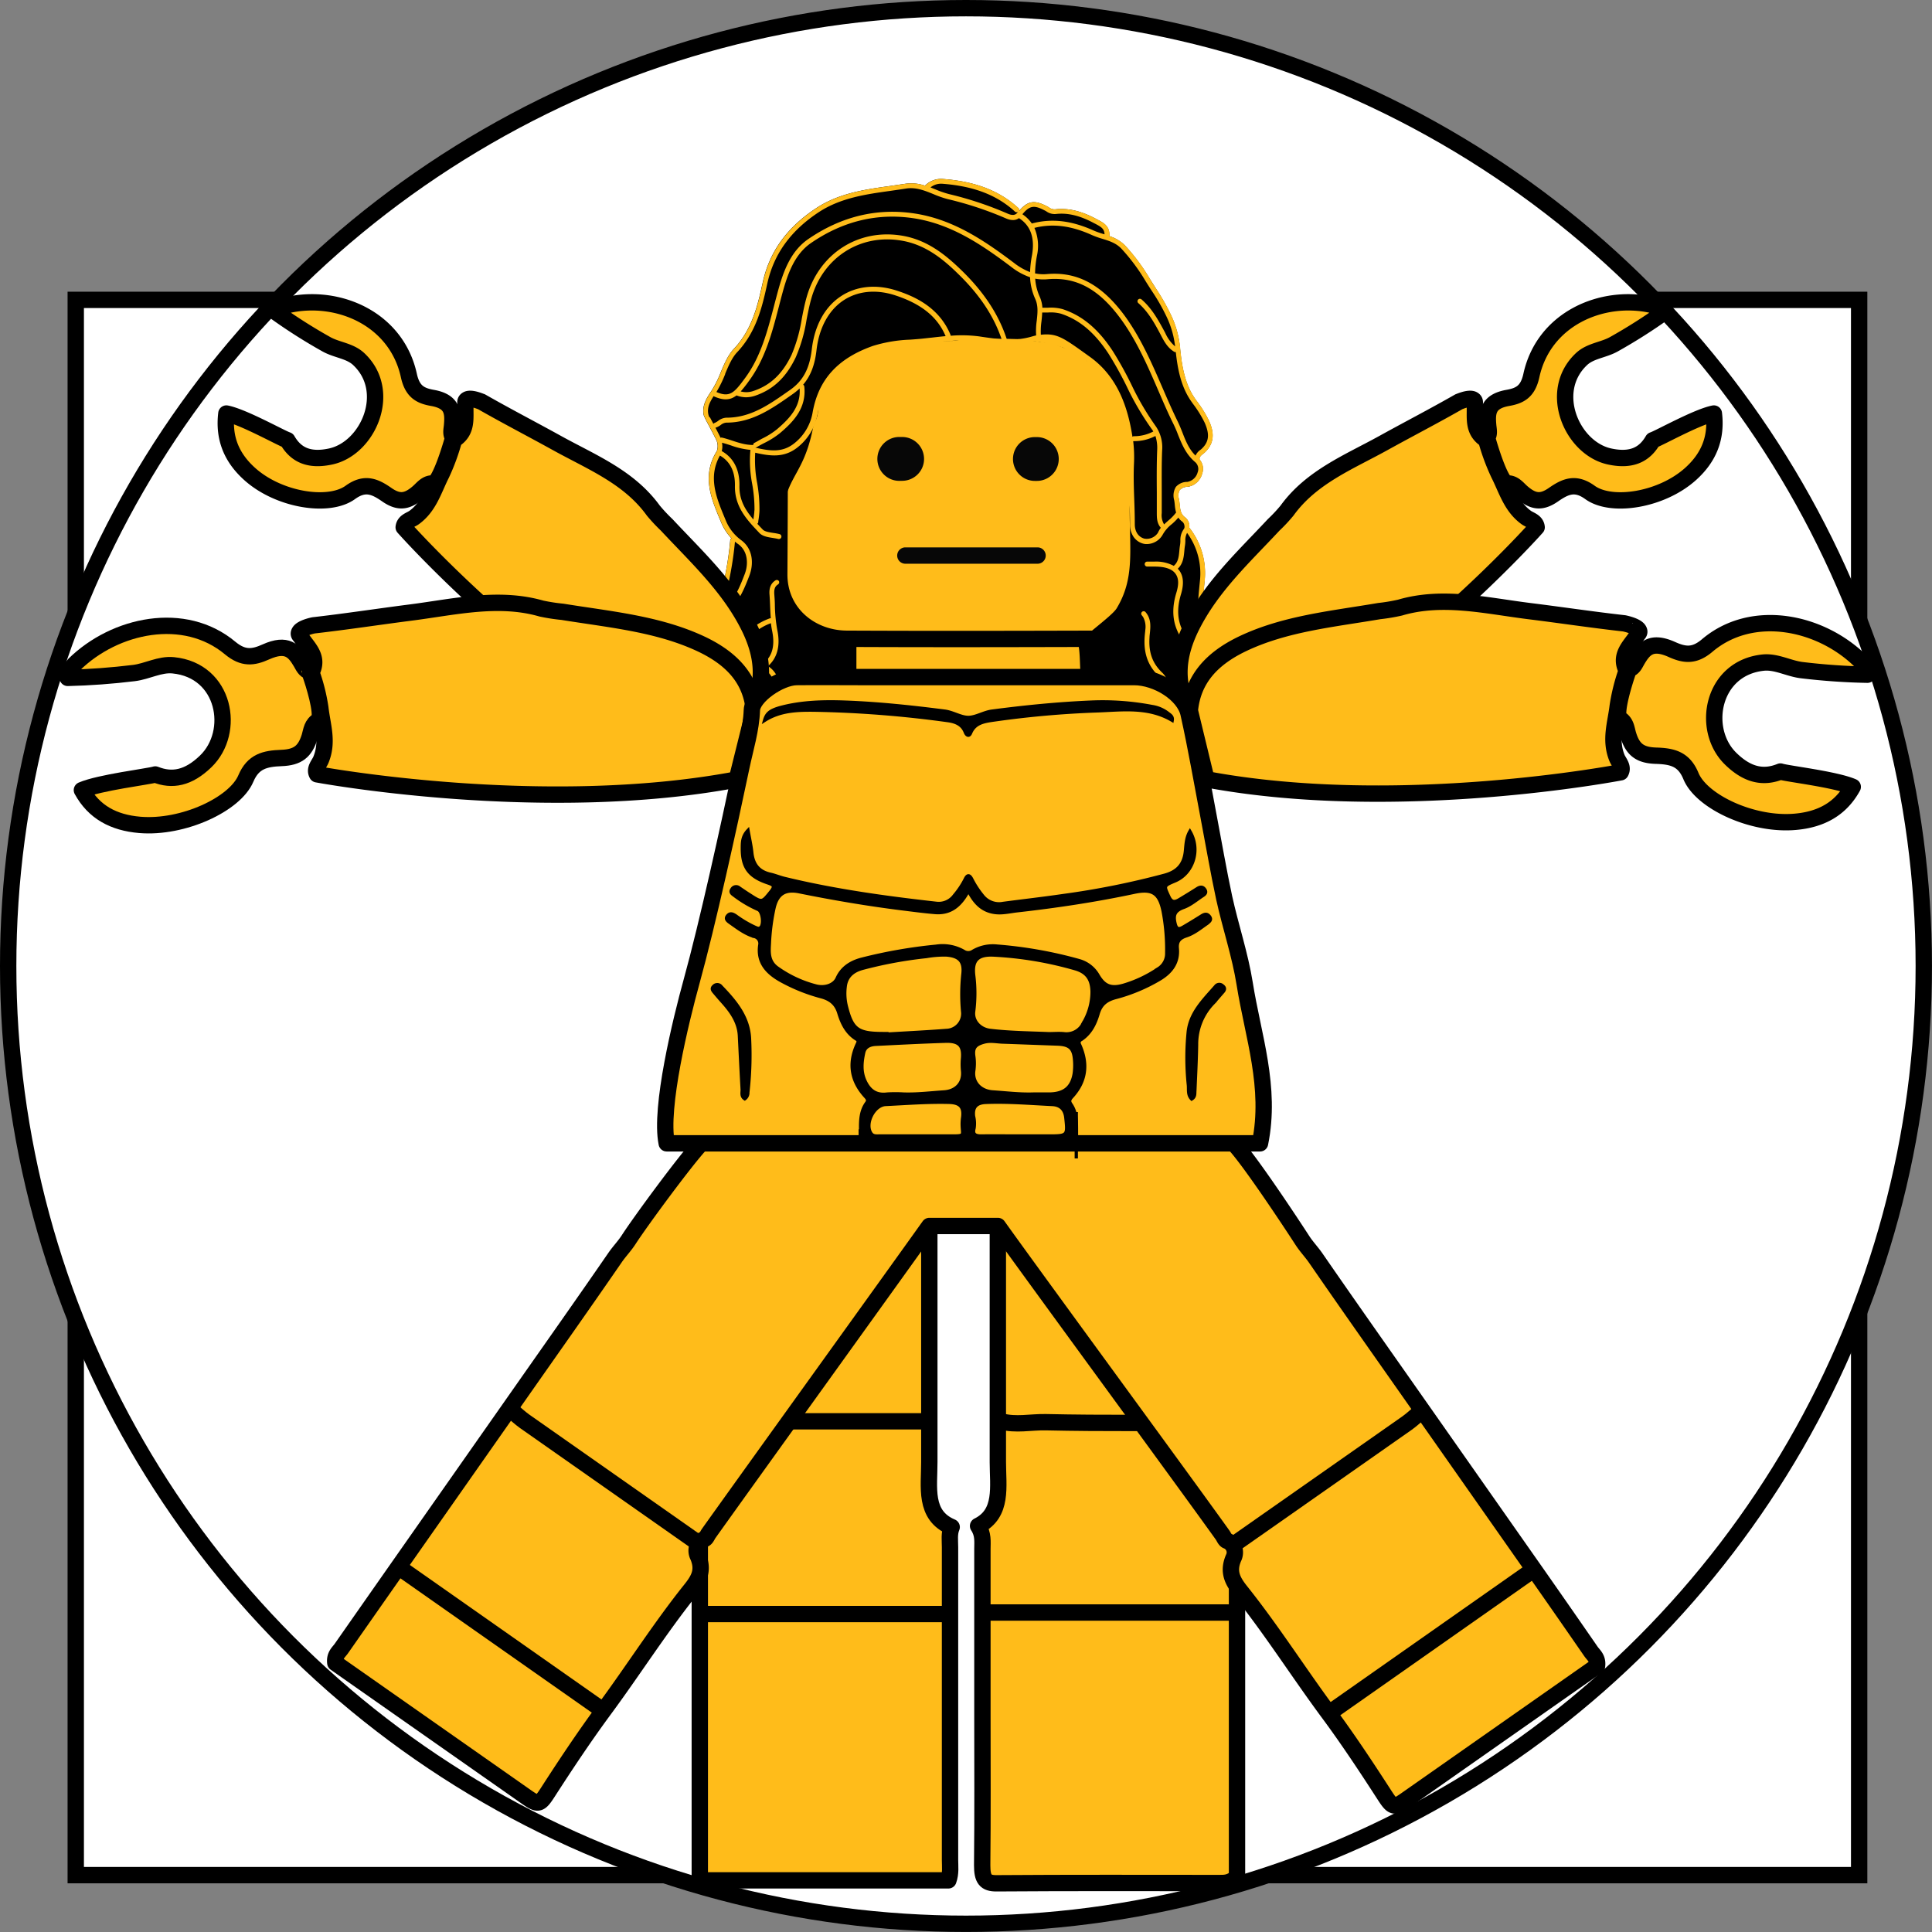 <svg xmlns="http://www.w3.org/2000/svg" viewBox="0 0 590.67 590.67"><rect x="0" y="0" width="590.67" height="590.67" fill="#808080" stroke="none"/><defs><style>.cls-1,.cls-2{fill:#fff;}.cls-10,.cls-2,.cls-3,.cls-4,.cls-5,.cls-6,.cls-9{stroke:#000;}.cls-10,.cls-2,.cls-7,.cls-9{stroke-miterlimit:10;}.cls-2,.cls-4,.cls-5{stroke-width:5px;}.cls-10,.cls-3,.cls-5{fill:none;}.cls-3,.cls-4,.cls-5,.cls-6{stroke-linecap:round;stroke-linejoin:round;}.cls-3,.cls-6,.cls-7{stroke-width:2px;}.cls-4,.cls-6,.cls-8{fill:#ffbc1a;}.cls-11,.cls-7{fill:#070707;}.cls-7{stroke:#ffbc1a;}</style></defs><g id="Layer_2" data-name="Layer 2"><g id="Layer_8" data-name="Layer 8"><rect class="cls-1" x="23.16" y="91.68" width="545.24" height="481.6"/><path d="M565.9,94.18v476.6H25.66V94.18H565.9m5-5H20.66v486.6H570.9V89.18Z"/><circle class="cls-2" cx="295.33" cy="295.33" r="292.83"/><path class="cls-3" d="M204.18,349.51c-2.21-10.87,4.34-37.59,7.61-49.43,4.89-17.73,11.45-47.65,15.22-65.62,1.21-5.76,3-11.39,3.21-17.4.17-4.28,8.55-10.05,13.62-10.1,6.45-.06,12.9,0,19.35,0h83.86c7.07,0,15.36,5.22,16.69,11.2,2.31,10.39,4.11,20.91,6.1,31.37,1.59,8.31,3,16.67,4.79,24.93,1.92,8.8,4.86,17.41,6.26,26.27,2.53,15.94,8.21,31.6,4.7,48.79H204.18Z"/><path class="cls-4" d="M249.83,349.94c-16,.05-29.07.15-35.88.35V574.88h76c.8-2.2.5-4.25.5-6.25q0-47.79,0-95.59c0-2.07-.33-4.19.51-6.17-8.57-3.6-6.82-12.19-6.84-19.9,0-22.63,0-49.53,0-72.16h20.95c0,22.63,0,49.53,0,72.16,0,7.47,1.63,15.76-6.05,19.55,1.67,2.53,1.33,4.84,1.33,7.06q0,25.26,0,50.52c0,15.39.1,30.78-.07,46.16,0,4.24,1,5.54,4.37,5.52,22.65-.16,45.3-.09,67.95-.08,1.77,0,3.55.09,5.59-1.89V350.29S300,349.81,249.83,349.94Z"/><path class="cls-3" d="M324.9,100.18c0-5.38.05-10.75,0-16.13-.06-4-2-5.81-6-6-15.77-.87-31.53-.39-47.3,0-4.17.1-5.88,1.71-6,6-.14,5.37,0,10.75,0,16.13"/><path class="cls-5" d="M301.68,493h75.26"/><path class="cls-5" d="M289.64,493.46H214.81"/><path class="cls-5" d="M284.05,434.54H214.81"/><path class="cls-5" d="M306,434.54c4.55,1.27,9.19.17,13.77.27,17.62.39,35.26.17,52.89.15,1.44,0,2.92.27,4.3-.42"/><rect class="cls-6" x="260.83" y="195.4" width="72.34" height="11.53"/><path class="cls-4" d="M319.61,100.32c-20.79.29-41.57-.31-62.37.32-9,.28-19.1,7.75-19,19,.21,18.63.11,37.27,0,55.91-.05,11.82,9.57,19.69,20.66,19.74,25.23.12,50.46.07,75.69,0a22.58,22.58,0,0,0,9.88-2.13c8.09-3.9,11.27-10.67,11.19-19.33-.16-18.21-.57-36.42-.31-54.62.13-9.2-8.76-18.74-18.61-18.55Z"/><path class="cls-6" d="M324.77,99.68c.85-5.21.47-10.47.35-15.69-.08-3.29-1.29-6-5.51-6.16-1.24,0-2.59-.26-3.88-.26q-20.64-.07-41.28,0c-7,0-9,1.93-9,9,0,4.3.26,8.6.4,12.9"/><path class="cls-6" d="M393.48,372.12H197"/><path class="cls-4" d="M214.31,349.66c-4.64,4.92-18.47,23.71-22.1,29.33-1.26,1.95-2.85,3.58-4.15,5.46-9.71,14.1-19.59,28.07-29.41,42.09l-33.9,48.34q-10.2,14.55-20.37,29.1c-.81,1.17-2.17,2.07-1.86,4.44l2.66,1.87,55.63,39c3.63,2.54,4.14,2.58,6.55-1.15,5.49-8.52,11.13-17,17.09-25.11,9.09-12.28,17.26-25.22,26.79-37.13,2.69-3.36,3.87-6,2.18-10.06a3.79,3.79,0,0,1,2-5.32c.56-.26.84-1.12,1.25-1.7,11-15.45,56.45-78.56,67.46-94h20.95c11.06,15.52,57.64,79,68.71,94.5.41.58.69,1.45,1.25,1.71a3.82,3.82,0,0,1,2.06,5.34c-1.68,4-.49,6.73,2.2,10.1,9.58,12,17.8,25,26.93,37.32,6,8.11,11.66,16.68,17.18,25.23,2.43,3.75,2.93,3.72,6.56,1.18l55.64-39,2.65-1.86c.31-2.39-1.06-3.29-1.87-4.46Q476.25,490.2,466,475.61L431.89,427c-9.88-14.08-19.8-28.13-29.57-42.29-1.3-1.9-2.89-3.53-4.16-5.5-3.65-5.64-16.15-24.53-20.81-29.47"/><path class="cls-4" d="M183.77,522.54l-61.27-43"/><path class="cls-4" d="M213.2,471.58q-26.41-18.51-52.81-37.05c-1.4-1-2.66-2.19-4-3.3"/><path class="cls-7" d="M275.83,148a7.71,7.71,0,0,0,5.43-2.26,7.61,7.61,0,0,0,2.25-5.46,7.71,7.71,0,0,0-7.73-7.68h-.58a7.71,7.71,0,1,0,.05,15.41Z"/><path class="cls-7" d="M316.4,132.63a7.7,7.7,0,1,0,0,15.4h.59a7.7,7.7,0,0,0,0-15.4Z"/><path d="M374.45,213.7a20.24,20.24,0,0,1-1.86,2.14,11.84,11.84,0,0,0-2.52,3.39.75.75,0,0,1-.69.46l-.37-.1-12.38-3.35s-.31-.82-.8-2.24c-.66-1.93-23.83-.93-24.85-4.52-1.11-3.87-.5-8-1.28-12.47-.23-1.32,10.11-8.44,11.68-11,5.51-9.07,4-17.51,4-30.2,0-7.5,5.4-21.14-8-40.26a23.07,23.07,0,0,0-8.12-7.15l-2.48-1.31a22,22,0,0,0-7.58-2.41c-3-.39-6.49-.93-7.84-1h0l-3.52-.09-1.59,0c-.62,0-1.22,0-1.79,0-11.35-.24-11.05.58-13.37.62-28.76.37-39.83,7.37-41.07,22.11-.13,1.58-1.14,3-1.48,4.62a0,0,0,0,1,0,0c-3.35,16.61-9.65,14-9.66,33v.38c0,5.49-.13,12.62,1.3,18.48a14.72,14.72,0,0,0,9.44,10.38c9.59,3.38,13.73.8,11.24,13.82,0,.17-22.32,4.29-22.45,4.39a38.48,38.48,0,0,1-18.3,7.31c-.69.09-1.08.11-1.08.11-.46-.41-.9-.82-1.34-1.24-.8-.77-1.65-1.5-2.49-2.23a8,8,0,0,1-3.11-5.76c-.1-2.84,1.66-5.2,3.15-6.67a11.93,11.93,0,0,0,3.59-9.92,24.68,24.68,0,0,1,.9-9,100.14,100.14,0,0,0,3.52-18.83.74.74,0,0,1,.37-.58,15.84,15.84,0,0,1-3.13-4.82l-.35-.84c-2.78-6.66-5.64-13.55-1-21a4.61,4.61,0,0,0-.31-3.73c-.67-1.34-1.38-2.68-2.08-4l-.88-1.66s-.51-1-.75-1.66c-.57-2.88.95-5.19,2.3-7.25l.37-.57a34.24,34.24,0,0,0,2.59-5.3c1.07-2.55,2.18-5.19,4-7.12,5.66-6,7.34-13.61,8.81-20.31,2.08-9.43,7.46-16.88,16.48-22.77,6.92-4.52,14.79-5.62,22.41-6.68l4.71-.69a12.69,12.69,0,0,1,6,.59,6.86,6.86,0,0,1,5.36-2.06c10,.74,17.36,3.57,23.19,8.91a.75.75,0,0,1,.11,1c2.72-3.26,4.78-3.57,8.71-1.51.19.1.36.21.54.32a2.78,2.78,0,0,0,2,.56c3.85-.43,7.89.52,12.37,2.92l.52.28c1.67.87,3.56,1.85,3.58,4.58a.81.81,0,0,1-.11.39,11.72,11.72,0,0,1,4.8,2.81,59,59,0,0,1,7.65,10.27c.67,1.06,1.35,2.13,2,3.17a64.56,64.56,0,0,1,4.52,8,30,30,0,0,1,2.78,10.41c.53,5.27,1.46,10.76,4.63,15.21l.38.54a35,35,0,0,1,3.75,6c1.24,2.77,2.23,6.36-1.12,9.63a6.38,6.38,0,0,1-.6.51c-.74.57-1.18,1-1.13,1.63a.32.32,0,0,1,0,.14,4.38,4.38,0,0,1,.79,4.35,5.42,5.42,0,0,1-4.44,4,3.23,3.23,0,0,0-2.41,1,3.56,3.56,0,0,0-.23,2.77c.1.53.16,1.07.21,1.59.16,1.63.3,3,1.67,4a3.32,3.32,0,0,1,1.27,2.3,3.84,3.84,0,0,1,0,.83l0,0a22.47,22.47,0,0,1,4.68,16.44c-.05.53-.1,1.08-.15,1.62-.61,6.13-1.17,11.93,2.58,17.15.59.82,1.22,1.64,1.83,2.43s1.27,1.65,1.88,2.5A9.75,9.75,0,0,1,374.45,213.7Z"/><path class="cls-4" d="M407,523.29l61.27-43"/><path class="cls-4" d="M377.35,472.09q26.41-18.51,52.81-37c1.41-1,2.66-2.19,4-3.3"/><path class="cls-8" d="M374.45,201.46c-.61-.85-1.25-1.69-1.88-2.5s-1.24-1.61-1.83-2.43c-3.75-5.22-3.19-11-2.58-17.15,0-.54.1-1.09.15-1.62a22.47,22.47,0,0,0-4.68-16.44l0,0a3.84,3.84,0,0,0,0-.83,3.32,3.32,0,0,0-1.27-2.3c-1.37-1-1.51-2.4-1.67-4-.05-.52-.11-1.06-.21-1.59a3.56,3.56,0,0,1,.23-2.77,3.23,3.23,0,0,1,2.41-1,5.42,5.42,0,0,0,4.44-4,4.38,4.38,0,0,0-.79-4.35.32.32,0,0,0,0-.14c0-.65.39-1.06,1.13-1.63a6.38,6.38,0,0,0,.6-.51c3.35-3.27,2.36-6.86,1.12-9.63a35,35,0,0,0-3.75-6l-.38-.54c-3.17-4.45-4.1-9.94-4.63-15.21a30,30,0,0,0-2.78-10.41,64.56,64.56,0,0,0-4.52-8c-.69-1-1.37-2.11-2-3.17a59,59,0,0,0-7.65-10.27,11.72,11.72,0,0,0-4.8-2.81.81.81,0,0,0,.11-.39c0-2.73-1.91-3.71-3.58-4.58l-.52-.28c-4.48-2.4-8.52-3.35-12.37-2.92a2.78,2.78,0,0,1-2-.56c-.18-.11-.35-.22-.54-.32-3.93-2.06-6-1.75-8.71,1.51a.75.75,0,0,0-.11-1c-5.83-5.34-13.19-8.17-23.19-8.91a6.86,6.86,0,0,0-5.36,2.06,12.69,12.69,0,0,0-6-.59l-4.71.69c-7.62,1.06-15.49,2.16-22.41,6.68-9,5.89-14.4,13.34-16.48,22.77-1.47,6.7-3.15,14.3-8.81,20.31-1.83,1.93-2.94,4.57-4,7.12a34.24,34.24,0,0,1-2.59,5.3l-.37.57c-1.35,2.06-2.87,4.37-2.3,7.25.24.63.75,1.66.75,1.66l.88,1.66c.7,1.3,1.41,2.64,2.08,4a4.61,4.61,0,0,1,.31,3.73c-4.66,7.49-1.8,14.38,1,21l.35.84a15.84,15.84,0,0,0,3.13,4.82.74.74,0,0,0-.37.58A100.14,100.14,0,0,1,219.7,184a24.68,24.68,0,0,0-.9,9,11.93,11.93,0,0,1-3.59,9.92c-1.49,1.47-3.25,3.83-3.15,6.67a8.15,8.15,0,0,0,3.21,5.85c.87.74,1.73,1.53,2.56,2.3.38.37.77.72,1.17,1.08a.73.73,0,0,0,.49.2.77.77,0,0,0,.56-.25s0,0,0-.06a.74.74,0,0,0-.09-1l-1.15-1.07c-.84-.78-1.71-1.59-2.6-2.35a6.66,6.66,0,0,1-2.69-4.74c-.07-2.3,1.43-4.28,2.7-5.53l.05-.06s0,.06.06.09l.19.16v0c2.43,8.44,9.36,10.31,15.15,11h.09a.76.76,0,0,0,.74-.66.77.77,0,0,0-.66-.85c-8-1-12.22-4-13.92-10a1.24,1.24,0,0,0-.48-.65l-.07-.06a.57.57,0,0,0-.13-.08,13.4,13.4,0,0,0,3-10.05,19.15,19.15,0,0,1,0-3.56.85.85,0,0,0,.24.42,13.31,13.31,0,0,0,5.33,2.45,23.23,23.23,0,0,1,2.85,1c-1.14,1-2.22,2-3.29,3-.72.69-1.44,1.38-2.18,2a5.29,5.29,0,0,0-1.93,5A6.84,6.84,0,0,0,226,207.9a20.34,20.34,0,0,0,2.37.65c.36.08.71.17,1.08.27l.18,0a.72.72,0,0,0,.59-.3c.35-.45.65-.94,1-1.41a6.32,6.32,0,0,1,1.84-2.21l.48-.31a.72.72,0,0,0,.25.24c2,1.07,2.73,3.08,3.46,5.21l.28.81a.75.75,0,0,0,.7.5.7.7,0,0,0,.25-.05.67.67,0,0,0,.38-.32.74.74,0,0,0,.07-.65l-.27-.79c-.76-2.22-1.56-4.5-3.88-5.87,2.86-2.49,3.86-6.24,2.87-11a46.6,46.6,0,0,1-.75-7.63c0-1.08-.09-2.19-.17-3.29-.12-1.66.2-2.5,1.15-3.09a.77.77,0,0,0,.25-1,.76.76,0,0,0-1-.25c-1.84,1.14-2,3-1.86,4.49.08,1.08.13,2.16.17,3.24.05,1.28.11,2.58.22,3.89a.73.73,0,0,0-.25,0A19.08,19.08,0,0,0,230,192a19.92,19.92,0,0,0-3.74-1.39,12.1,12.1,0,0,1-4.78-2.15.75.75,0,0,0-1.05.09.58.58,0,0,0-.1.21,28.7,28.7,0,0,1,.83-4.39,102.63,102.63,0,0,0,3.54-18.78c.3.26.62.52,1,.77,3,2.16,3.13,6.14,2,9.11-1.42,3.67-3,7.83-6.38,10.73a.75.75,0,0,0,.48,1.33.74.74,0,0,0,.48-.18c3.64-3.14,5.4-7.68,6.81-11.33s1.12-8.25-2.5-10.89a14,14,0,0,1-4.69-6l-.35-.85c-2.54-6.11-5.15-12.42-1.44-19,3.12,1.81,4.66,4.91,4.58,9.24-.13,6.4,3.68,10.42,7.36,14.3l.13.15c1,1,2.52,1.25,4,1.48.64.1,1.24.2,1.79.34a.64.64,0,0,0,.2,0,.74.74,0,0,0,.71-.56.81.81,0,0,0,0-.38.74.74,0,0,0-.53-.55,17.24,17.24,0,0,0-1.95-.37c-1.27-.2-2.57-.4-3.18-1l-.13-.14c-.53-.55-1.05-1.11-1.56-1.66a.7.7,0,0,0,.29-.5c0-.36.08-.71.13-1.06.1-.78.2-1.59.24-2.4a45.72,45.72,0,0,0-.7-8.48,37.45,37.45,0,0,1-.6-9.28c4.67,1.07,8.88,1.62,13-1.68a16.71,16.71,0,0,0,4.65-5.8,0,0,0,0,0,0,0,17.31,17.31,0,0,0,1.46-4.55.19.19,0,0,1,0-.07c1.71-9.41,7.25-15.48,17.46-19.08a42.19,42.19,0,0,1,11-1.82c1.23-.09,2.5-.19,3.75-.32.88-.09,1.76-.2,2.64-.3,2-.23,4.13-.47,6.21-.59a37.75,37.75,0,0,1,8.1.19l.78.12c5.38.79,10.47,1.54,16-.13.76-.22,8.59,1.57,9.24,2,4.88,3,2.93,2.34,7,4,9.29,9.68,13.61,19.87,13.05,31.4-.18,3.68-.05,7.42.08,11,0,1,.07,2,.1,3.08.05,1.49.08,3,.07,4.47a6.5,6.5,0,0,0,1,3.67h0a5.18,5.18,0,0,0,3,2.2,3.88,3.88,0,0,0,1.09.14,5.64,5.64,0,0,0,4.81-2.72,10.77,10.77,0,0,1,2.88-3.38,17.42,17.42,0,0,0,2-2,4.68,4.68,0,0,0,1.2,1.24,1.87,1.87,0,0,1,.66,1.26,1.37,1.37,0,0,1-.13.93,5.59,5.59,0,0,0-1.11,3.68,9,9,0,0,1-.11,1.3c-.1.58-.16,1.17-.21,1.75-.16,1.76-.32,3.43-1.71,4.6a11.43,11.43,0,0,0-5.89-1.3h-2.23a.76.76,0,0,0,0,1.52H353c3.18,0,5.32.72,6.37,2.17s1.05,3.29.26,5.89c-2.25,7.43-.36,13.35,5.92,18.68,2.2,1.86,4.25,4.08,4.3,7.71.07,4.24-2.1,5.31-5.36,5.63a40.44,40.44,0,0,1-4.8.07c-.73,0-1.47,0-2.2,0,.35-2.76-.27-5.91-2.15-7.7-3-2.86-4.21-6.19-3.9-10.8,0-.39.06-.78.1-1.18.22-2.12.46-4.51-1.33-6.57a.75.75,0,0,0-.85-.19.58.58,0,0,0-.2.13.76.76,0,0,0-.06,1.07,5.21,5.21,0,0,1,.45.63,6.33,6.33,0,0,1,.59,3.91c0,.29-.05.58-.08.87s-.08.82-.11,1.23c-.29,4.41.73,7.88,3.22,10.79.35.41.74.82,1.15,1.22,1.67,1.59,2.1,4.82,1.54,7.33a7.15,7.15,0,0,1-.54,1.58.75.75,0,0,0,.34,1,.66.66,0,0,0,.33.09.75.75,0,0,0,.67-.43,8.52,8.52,0,0,0,.55-1.52.86.86,0,0,0,.27.05c.73,0,1.45,0,2.18,0s1.46,0,2.2,0c.92,0,1.85,0,2.77-.11,3.17-.31,6.8-1.4,6.71-7.16-.06-4.25-2.48-6.86-4.84-8.86-5.84-4.94-7.52-10.21-5.44-17.06.93-3.08.77-5.52-.49-7.24a5.27,5.27,0,0,0-.49-.57c1.63-1.54,1.83-3.57,2-5.38.05-.57.1-1.11.19-1.64a10.83,10.83,0,0,0,.13-1.48,4.66,4.66,0,0,1,.53-2.46,21,21,0,0,1,3.92,14.73c-.05.54-.11,1.08-.16,1.62-.6,6.15-1.22,12.5,2.86,18.19.61.84,1.24,1.68,1.86,2.48s1.26,1.63,1.86,2.45c2.52,3.53,2.52,7,0,10.45a21.13,21.13,0,0,1-1.73,2,13,13,0,0,0-2.83,3.84.76.76,0,0,0,.32,1l.08,0a.75.75,0,0,0,.29.06.75.75,0,0,0,.69-.46,11.84,11.84,0,0,1,2.52-3.39,20.24,20.24,0,0,0,1.86-2.14A9.75,9.75,0,0,0,374.45,201.46ZM235.69,190.53c.09.83.23,1.65.4,2.49,1,5-.26,8.51-3.87,10.58a7.45,7.45,0,0,0-2.36,2.72c-.19.3-.38.61-.58.91-.21-.06-.42-.1-.63-.15a19.4,19.4,0,0,1-2.19-.6,5.35,5.35,0,0,1-3.71-3.71,3.83,3.83,0,0,1,1.44-3.58c.76-.67,1.49-1.36,2.22-2.06C229.17,194.52,232,191.82,235.69,190.53ZM342.82,76a59.06,59.06,0,0,1,7.45,10c.67,1.07,1.35,2.14,2.05,3.2A61.57,61.57,0,0,1,356.74,97a28.27,28.27,0,0,1,2.52,8.91,11.72,11.72,0,0,1-3-4.1l-.11-.21c-1.93-3.58-3.92-7.28-7.16-10.07a.74.74,0,0,0-1.05.09.76.76,0,0,0,.09,1.06c3,2.61,5,6.19,6.83,9.68l.09.17c1,1.93,2,3.75,4,5a.71.71,0,0,0,.39.12l.14,0c.57,5.26,1.61,10.71,4.84,15.23l.38.54a34.65,34.65,0,0,1,3.59,5.78c1.57,3.53,1.35,5.83-.8,7.91a3.32,3.32,0,0,1-.48.41,4.54,4.54,0,0,0-1.51,1.77c-2-2-3-4.48-4-7.07-.44-1.11-.9-2.25-1.43-3.34-1.65-3.37-3.18-6.89-4.65-10.29-3.24-7.46-6.58-15.18-11.53-22-7-9.54-14.52-13.6-23.76-12.8a12.1,12.1,0,0,1-3.68-.21,31.63,31.63,0,0,1,.57-5.37,14,14,0,0,0-.77-8.54c5.59-1.39,11.16-.7,17.51,2.16A25.32,25.32,0,0,0,337,73C339.11,73.65,341.14,74.27,342.82,76ZM319.47,64.38a4.39,4.39,0,0,1,.47.27,4.3,4.3,0,0,0,2.94.77c3.55-.4,7.3.5,11.49,2.75l.55.28c1.74.91,2.72,1.51,2.77,3.19l-.3-.09a26.28,26.28,0,0,1-3.06-1.08c-6.8-3.06-12.78-3.75-18.83-2.15l-.05,0a10.56,10.56,0,0,0-2.87-2.82C314.83,62.81,316.18,62.64,319.47,64.38ZM288,56.17c9.65.72,16.74,3.43,22.3,8.52a.78.78,0,0,0,.5.2.75.75,0,0,0,.51-.21c-.13.15-.26.3-.38.46s-.83,1.06-2.82.19a106.7,106.7,0,0,0-18-6A30.23,30.23,0,0,1,286,57.91l-1.52-.61A5.17,5.17,0,0,1,288,56.17Zm-66.3,58.13c1.07-2.54,2.08-4.94,3.72-6.67,5.94-6.32,7.67-14.14,9.18-21,2-9,7.17-16.16,15.83-21.83,6.65-4.33,14.36-5.41,21.82-6.45,1.58-.23,3.16-.45,4.73-.7,3-.48,5.63.58,8.38,1.69a31.19,31.19,0,0,0,4.36,1.53,105.21,105.21,0,0,1,17.8,5.89c1.94.85,3.2.53,4-.07h0c3.58,2.27,4.91,6.07,4,11.3a33.91,33.91,0,0,0-.6,5.2,18.91,18.91,0,0,1-4.9-2.81c-8.83-6.65-18.45-13.29-30.39-15.11-11.5-1.75-22.44.89-32.53,7.83-5.59,3.84-7.75,10.38-9.34,16.21-.37,1.37-.73,2.74-1.09,4.12-2,7.64-4,15.53-8.85,22.11-3.35,4.58-4.72,6.07-8.79,4.31,0,0,0,0,0,0A35.74,35.74,0,0,0,221.74,114.3Zm8.93,41.77c0,.75-.13,1.49-.23,2.28l-.06.49c-2.47-2.89-4.36-6-4.27-10.29.1-4.9-1.77-8.58-5.41-10.64a5.59,5.59,0,0,0,.07-2.55c.9.22,1.77.5,2.69.8a23.75,23.75,0,0,0,6,1.38,37.09,37.09,0,0,0,.53,10.34A43.2,43.2,0,0,1,230.67,156.07Zm0-20.68a.77.77,0,0,0-.35.66,14.39,14.39,0,0,1-3.33-.42c-1.06-.25-2.07-.58-3.07-.91s-2.08-.68-3.14-.93a.8.8,0,0,0-.46.05,3.65,3.65,0,0,0-.18-.41c-.44-.9-.91-1.8-1.38-2.68a1.29,1.29,0,0,0,.24-.05,6.29,6.29,0,0,0,1.38-.76,3.11,3.11,0,0,1,1.72-.73h.05c7.79,0,13.83-4.23,19.67-8.32l.55-.39a17.62,17.62,0,0,0,2.14-1.74c.41,5.65-3.18,9.26-6.92,12.48a24.25,24.25,0,0,1-4.63,2.9C232.21,134.53,231.43,135,230.67,135.39Zm54-32.15-2.63.29c-1.23.13-2.49.22-3.71.31a43.75,43.75,0,0,0-11.4,1.91c-10.78,3.81-16.64,10.26-18.44,20.3a15.29,15.29,0,0,1-5.58,9.46c-3.64,2.92-7.39,2.4-11.88,1.36v-.07h0a.75.75,0,0,0,.38-.1c.71-.43,1.48-.83,2.22-1.22a26.15,26.15,0,0,0,4.91-3.09c4-3.4,8.11-7.59,7.4-14.22a.76.76,0,0,0-.36-.56c2.29-2.68,3.58-6,4.1-10.62.79-6.8,3.74-12.21,8.32-15.21,4.35-2.84,9.9-3.37,15.66-1.51,8,2.6,13,6.59,15.48,12.5C287.66,102.9,286.16,103.07,284.69,103.24Zm19.74.29c-1.41-.15-2.84-.36-4.28-.57l-.77-.12a41.41,41.41,0,0,0-8.69-.19.86.86,0,0,0,0-.21c-3.49-8.54-11.1-11.86-16.52-13.61-6.18-2-12.2-1.41-16.92,1.68-5,3.25-8.15,9-9,16.3-.68,5.91-2.68,9.64-6.7,12.45l-.55.38c-5.9,4.15-11.49,8.06-18.82,8.06h-.06a4.44,4.44,0,0,0-2.53,1,5.53,5.53,0,0,1-1.06.61.65.65,0,0,0-.36.29l-.08-.15c-.3-.56-.6-1.12-.89-1.68a.8.8,0,0,0-.34-.32c-.91-2.43.11-4.37,1.39-6.36a.73.73,0,0,0,.23.16c3.05,1.32,5,1,6.76-.36a8.24,8.24,0,0,0,2.94.57,8.82,8.82,0,0,0,2.79-.49c5.54-1.9,9.48-5.64,12.4-11.79a47.13,47.13,0,0,0,3.28-11.43c.42-2.16.86-4.39,1.47-6.53,3.6-12.56,14.94-19.82,27.59-17.65C283,74.8,288.44,79.29,293.2,84c6.36,6.22,10.62,12.65,13,19.63,0,0,0,.08,0,.13C305.66,103.66,305.05,103.61,304.43,103.53Zm6.9.17a29.06,29.06,0,0,1-3.49.1.88.88,0,0,0,0-.17s0,0,0,0c-2.44-7.41-6.88-14.2-13.57-20.75-4.94-4.83-10.57-9.49-18.32-10.81-13.41-2.3-25.45,5.4-29.26,18.72-.63,2.19-1.08,4.47-1.5,6.65A46.59,46.59,0,0,1,242,108.49c-2.74,5.75-6.4,9.25-11.54,11a6.56,6.56,0,0,1-4,.18,40.31,40.31,0,0,0,2.55-3.25c5-6.82,7.08-14.86,9.1-22.63.35-1.37.71-2.75,1.08-4.11,1.52-5.57,3.57-11.81,8.73-15.36,9.77-6.73,20.36-9.27,31.47-7.58,11.61,1.77,21.06,8.3,29.74,14.83a19.5,19.5,0,0,0,5.79,3.19,17.81,17.81,0,0,0,1.55,6.56c1,2.15.75,4.38.49,6.75a21.55,21.55,0,0,0-.18,4.48c-.43.09-.86.2-1.28.33a23.24,23.24,0,0,1-4.17.81Zm34.95,29.81c-1.36-8.72-4.37-18.24-13-24.41-8-5.73-9.89-7.31-15-6.76a21.05,21.05,0,0,1,.19-4.09c.1-.9.19-1.8.22-2.7.57,0,1.14,0,1.71,0a11.89,11.89,0,0,1,4,.35c5.66,1.85,10.28,5.73,14.53,12.18a109.54,109.54,0,0,1,5.67,10.2,84.81,84.81,0,0,0,7.65,13,4.12,4.12,0,0,1,.41.64h0a12.63,12.63,0,0,1-6,1.44A.64.64,0,0,0,346.28,133.51ZM354,162.9a4.1,4.1,0,0,1-4.16,1.77c-1.82-.51-2.9-2.15-2.9-4.4,0-2.54-.08-5.13-.17-7.62-.13-3.58-.25-7.28-.08-10.89a41.41,41.41,0,0,0-.24-6.89.42.42,0,0,0,.16,0h.2a13.9,13.9,0,0,0,6.44-1.58,12,12,0,0,1,.54,4.2c-.18,4.34-.15,8.75-.12,13,0,2,0,4,0,5.93v.34c0,1.5,0,3.19,1.22,4.59A9.37,9.37,0,0,0,354,162.9Zm5.48-14a5.07,5.07,0,0,0-.5,4c.09.46.14.94.19,1.46a13.34,13.34,0,0,0,.4,2.37.74.74,0,0,0-.13.12,14,14,0,0,1-2.18,2.24c-.45.4-.91.8-1.35,1.24a5.35,5.35,0,0,1-.73-3.45v-.34c0-2,0-4,0-5.94,0-4.25-.06-8.64.12-12.94a11.38,11.38,0,0,0-1.86-7.22,84.53,84.53,0,0,1-7.51-12.8,109.67,109.67,0,0,0-5.75-10.35c-4.45-6.76-9.31-10.81-15.31-12.78a13.46,13.46,0,0,0-4.51-.43c-.56,0-1.11,0-1.67,0h0a9.6,9.6,0,0,0-.81-3.35,15.86,15.86,0,0,1-1.39-5.53,13.87,13.87,0,0,0,3.77.17c8.81-.77,15.72,3,22.44,12.19,4.84,6.64,8.16,14.28,11.35,21.67,1.48,3.42,3,7,4.68,10.35.51,1.05,1,2.16,1.39,3.23,1.21,3,2.47,6.14,5.36,8.54a2.8,2.8,0,0,1,.67,3.08,4,4,0,0,1-3.15,2.9A4.6,4.6,0,0,0,359.5,148.86Z"/><path class="cls-4" d="M138.29,134.73c-.83,2.85-3.53,11.7-5.62,13.1-2.23-.29-3.4,1.45-4.77,2.65-3.44,3-6,3.29-9.66.75s-6.71-3.89-11.15-.68c-6.61,4.79-22,2.34-30.88-5.75-5.37-4.88-7.91-10.8-7-18.37,5.13,1,16.82,7.57,18.64,8.14,2.6,4.51,6.63,6.4,13.19,5,11.52-2.43,19.17-19.91,8.63-29.79-2.73-2.56-6.67-2.73-9.9-4.54a164.39,164.39,0,0,1-15.32-9.72c1.24-.69,2.34-2,3.67-2.3,15.45-3.41,33.12,4.33,36.88,21.58,1.07,4.88,3.43,6.18,7.2,6.85,6.18,1.09,6.37,4.44,6,8.52-.13,1.31-.46,2.5.34,3.67Z"/><path class="cls-4" d="M142.85,122.12c-.76.41-.51.95-.55,1.65-.21,3.81.86,8-3.48,10.69A64.57,64.57,0,0,1,135,144.93c-2.39,4.7-3.75,9.92-8.37,13.28-1.13.82-3,1.16-3.21,3,0,0,42.42,47.85,91.13,70.66l15.05-14.69c4.59-8.56,3.65-17-.7-25.72-6.12-12.21-16-21.26-25.08-31a50.75,50.75,0,0,1-4.08-4.36c-7.43-10.28-18.87-14.8-29.4-20.62-7.7-4.26-15.52-8.3-23.16-12.67C147.14,122.85,144.12,121.46,142.85,122.12Z"/><path class="cls-4" d="M454.9,134.73c.83,2.85,3.53,11.7,5.62,13.1,2.23-.29,3.4,1.45,4.77,2.65,3.44,3,6,3.29,9.66.75s6.71-3.89,11.15-.68c6.61,4.79,22,2.34,30.88-5.75,5.37-4.88,7.91-10.8,7-18.37-5.13,1-16.83,7.57-18.64,8.14-2.6,4.51-6.63,6.4-13.19,5-11.52-2.43-19.17-19.91-8.63-29.79,2.73-2.56,6.67-2.73,9.9-4.54a165.72,165.72,0,0,0,15.32-9.72c-1.24-.69-2.34-2-3.67-2.3-15.45-3.41-33.12,4.33-36.88,21.58-1.07,4.88-3.43,6.18-7.2,6.85-6.18,1.09-6.37,4.44-6,8.52.13,1.31.46,2.5-.34,3.67Z"/><path class="cls-4" d="M450.34,122.12c.76.41.51.95.55,1.65.21,3.81-.86,8,3.48,10.69a64.57,64.57,0,0,0,3.86,10.47c2.39,4.7,3.75,9.92,8.37,13.28,1.13.82,3,1.16,3.2,3,0,0-42.41,47.85-91.12,70.66l-15.05-14.69c-4.59-8.56-3.65-17,.7-25.72,6.12-12.21,16-21.26,25.07-31a47.78,47.78,0,0,0,4.08-4.36c7.44-10.28,18.88-14.8,29.41-20.62,7.7-4.26,15.52-8.3,23.16-12.67C446.05,122.85,449.07,121.46,450.34,122.12Z"/><path class="cls-4" d="M497.64,205.59c-.95,2.8-3.77,11.62-2.68,14,2.24,1.12,2.27,3.24,2.81,5,1.36,4.53,3.56,6.29,8.48,6.45s8.53.91,10.71,6.2c3.23,7.88,18.9,15.21,32,14,7.89-.71,13.81-4,17.48-10.68-5.33-2.31-20.09-4-22.11-4.68-5.11,2.08-10,1.18-15.21-3.92-9.18-8.94-5.74-27.75,9.93-29.38,4.06-.42,7.8,1.83,11.87,2.31a198,198,0,0,0,20,1.39c-.73-1.31-1-3.05-2-4.08-12.23-12.12-33.2-16.54-47-4.83-3.92,3.31-6.89,2.94-10.77,1.2-6.36-2.86-8.55-.25-10.63,3.3-.66,1.14-1.08,2.3-2.52,2.77C497.93,204.73,497.82,205,497.64,205.59Z"/><path class="cls-4" d="M501,192.6c.47.79-.09,1.07-.48,1.67-2.08,3.22-5.63,6-3.2,10.77a58.83,58.83,0,0,0-2.73,10.83c-.61,5.26-2.48,10.32-.24,15.84.55,1.35,2.05,2.75,1.14,4.4,0,0-67.94,13.13-126.64,2.15l-5.08-21c.9-9.72,6.86-16,16.1-20.43,13-6.2,27.54-7.57,41.78-10a55.3,55.3,0,0,0,6.39-1.07c13-3.83,26.33-.57,39.56,1.08,9.67,1.2,19.33,2.66,29,3.74C496.6,190.59,500.23,191.3,501,192.6Z"/><path class="cls-4" d="M94.89,206.17c1,2.8,3.77,11.62,2.65,14-2.27,1.14-2.32,3.26-2.87,5.07-1.4,4.54-3.63,6.31-8.62,6.5s-8.65,1-10.88,6.26c-3.31,7.9-19.22,15.31-32.46,14.19-8-.68-14-3.92-17.67-10.63,5.41-2.33,20.38-4.13,22.43-4.78,5.17,2.06,10.1,1.14,15.42-4,9.34-9,6-27.82-9.93-29.38-4.11-.41-7.91,1.86-12,2.37-6.77.82-13.51,1.33-20.26,1.48.74-1.32,1-3.06,2-4.1,12.45-12.2,33.72-16.71,47.69-5,4,3.3,7,2.91,10.91,1.15,6.46-2.89,8.67-.29,10.75,3.25.67,1.14,1.09,2.31,2.54,2.77C94.59,205.31,94.71,205.62,94.89,206.17Z"/><path class="cls-4" d="M91.55,193.17c-.48.8.09,1.08.47,1.68,2.1,3.21,5.68,6,3.2,10.77a57.25,57.25,0,0,1,2.72,10.83c.59,5.27,2.47,10.32.17,15.86-.56,1.36-2.09,2.76-1.17,4.42,0,0,68.78,12.84,128.31,1.58l5.24-21.08c-.87-9.73-6.88-16-16.22-20.39-13.14-6.15-27.87-7.45-42.3-9.79a56.48,56.48,0,0,1-6.46-1c-13.2-3.79-26.68-.47-40.09,1.24-9.81,1.26-19.6,2.76-29.41,3.88C96,191.14,92.33,191.87,91.55,193.17Z"/><path class="cls-4" d="M203.83,349.54c-2.21-10.87,4.33-37.59,7.6-49.43,4.9-17.73,11.46-47.65,15.23-65.62,1.2-5.76,3-11.39,3.21-17.4.16-4.27,8.55-10,13.62-10.09,6.45-.07,12.9,0,19.35,0q41.93,0,83.86,0c7.06,0,15.35,5.21,16.68,11.19,2.32,10.4,4.11,20.91,6.11,31.38,1.59,8.31,3,16.66,4.78,24.93,1.93,8.79,4.86,17.4,6.27,26.26,2.53,15.94,8.2,31.6,4.69,48.79H203.83Z"/><path class="cls-9" d="M369.75,280.18c-.79-1-1.59-.67-2.48-.1-1.83,1.15-3.67,2.28-5.54,3.37-1.34.78-2.05.67-2.47-1.07-.61-2.48-.23-3.94,2.59-4.95,2.16-.78,4-2.39,5.95-3.66.7-.45,1.12-1,.5-1.87s-1.41-.77-2.26-.23q-2.73,1.74-5.52,3.4c-1.46.88-2.4.79-3.2-1-1.51-3.3-1.64-3.25,1.91-4.75,5.6-2.35,7.84-9.59,4.56-15.14-1.12,1.94-1.17,4-1.37,6-.37,3.79-2.14,6.2-6.21,7.36A247.34,247.34,0,0,1,325,273.81c-6.09.89-12.21,1.58-18.32,2.39a6.37,6.37,0,0,1-6.27-2.34,28,28,0,0,1-3.31-5.07c-.7-1.37-1.36-1.38-2,0a25.48,25.48,0,0,1-3.34,5,5.89,5.89,0,0,1-5.5,2.38c-15.58-1.75-31.09-3.88-46.31-7.58-1.53-.36-3-1-4.54-1.33-3.72-.88-5.23-3.27-5.57-6.66-.22-2.13-.71-4.21-1.15-6.73-1.76,1.85-1.73,3.71-1.74,5.53,0,5.74,2,8.55,7.7,10.49,1.79.61,2.46.93,1,2.74-2.68,3.3-2.61,3.43-6.38,1-1.1-.69-2.16-1.43-3.24-2.15a1.45,1.45,0,0,0-2.24.35c-.64.89-.05,1.39.61,1.85a35.79,35.79,0,0,0,7.36,4.36c1.4.55,1.89,4.77.7,5.61-.6.43-1.19,0-1.73-.2a34.14,34.14,0,0,1-5.8-3.45c-.85-.55-1.7-1-2.51,0s.13,1.62.89,2.16c2.25,1.59,4.46,3.28,7.18,4.12a2.2,2.2,0,0,1,1.8,2.63c-.81,5.56,2.44,8.8,7.17,11.27a54,54,0,0,0,11.43,4.51c2.84.73,4.69,2.12,5.56,5,.93,3.08,2.33,6.11,5.39,8,.84.53.48,1,.18,1.68-2.65,5.8-1.79,11.13,2.6,15.91.59.64.91,1.13.32,1.92-1.74,2.38-1.86,5.16-1.83,7.86V349h66v-3.78c0-2.6-.09-5.33-1.72-7.65-.59-.85-.41-1.43.27-2.17,4.44-4.8,5-10.18,2.44-15.93a1.09,1.09,0,0,1,.45-1.65c2.9-1.93,4.29-4.87,5.17-7.88s2.7-4.27,5.53-5a52.68,52.68,0,0,0,13.22-5.54c3.77-2.23,5.85-5.23,5.47-9.45-.19-2.08.64-3.15,2.74-3.83,2.43-.8,4.38-2.44,6.44-3.86C369.8,281.69,370.51,281.17,369.75,280.18ZM264.5,330.56c-1.36-2.87-1.08-5.79-.45-8.72.39-1.82,1.93-2.48,3.73-2.56,7.11-.35,14.22-.72,21.33-.94,4.24-.13,5.54,1.44,5.14,5.48a19.89,19.89,0,0,0,.05,3.7c.31,3.51-1.91,6.06-5.68,6.31-4.12.27-8.23.79-12.37.65a41.82,41.82,0,0,0-5,0C267.76,334.94,265.81,333.33,264.5,330.56Zm29.81,11.15a14.61,14.61,0,0,0-.13,2.47c.12,3,.88,3.14-3.42,3.12H280.19c-3.79,0-7.58,0-11.37,0-.94,0-1.94.14-2.57-.85-1.89-2.95.93-8.61,4.53-8.78,6.42-.31,12.84-.81,19.28-.65C293.57,337.09,294.75,338.44,294.31,341.71Zm.08-43.89a57.8,57.8,0,0,0-.09,11.39,5.14,5.14,0,0,1-4.95,5.82c-6.06.47-12.13.76-18.19,1.13,0-.06,0-.11,0-.17h-1.06c-7.92,0-9.61-1.24-11.42-8.63a16.38,16.38,0,0,1-.28-5.67c.31-3,2.2-4.77,5.18-5.61a128.43,128.43,0,0,1,19.68-3.64,31.39,31.39,0,0,1,6.05-.47C293.42,292.29,294.83,294,294.39,297.82Zm26.2,49.48h-9c-3.88,0-7.76-.05-11.64,0-1.85,0-2.66-.56-2.15-2.36a9.27,9.27,0,0,0-.16-3.67c-.32-2.75.84-4.12,3.76-4.23,6.79-.27,13.56.31,20.33.64,2.58.13,3.86,1.63,4.12,4C326.46,347.22,326.41,347.3,320.59,347.3Zm7.84-19.11c-.73,4.44-3.25,6.35-8.05,6.29-1.49,0-3,0-4.48,0-4.15.14-8.26-.38-12.38-.65-3.83-.25-6.31-3-5.81-6.52a15.22,15.22,0,0,0,0-4.42c-.36-2.57.52-3.57,3.17-4.29,2-.53,3.85-.05,5.76,0,5.54.19,11.07.41,16.6.6,3.75.13,5,1.26,5.28,4.77A19,19,0,0,1,328.43,328.19Zm2.88-15.57a5.73,5.73,0,0,1-6.09,3.41c-1.49-.13-3,0-4.49,0-6-.24-12-.3-17.94-1-3.19-.35-5.51-2.9-5.11-5.81a44.34,44.34,0,0,0,0-11.1c-.51-4.49,1.2-6.38,6.11-6.13a109.89,109.89,0,0,1,24.91,4.18c3.68,1.06,5.07,3.28,5.18,6.94A18.68,18.68,0,0,1,331.31,312.62Zm22.76-16.41a38.16,38.16,0,0,1-10.56,5c-3.83,1.1-5.88.26-7.8-3a9.61,9.61,0,0,0-5.74-4.5,131,131,0,0,0-25.14-4.46,12.08,12.08,0,0,0-7.35,1.56,2.53,2.53,0,0,1-2.9,0,13.08,13.08,0,0,0-8.4-1.52,150.34,150.34,0,0,0-22.84,4c-3.36.9-6,2.65-7.41,5.83-.91,2-3.61,3-6.34,2.35a35.64,35.64,0,0,1-12-5.59c-2.75-2-2.51-4.84-2.36-7.5a62.8,62.8,0,0,1,1.46-11c1-4,3.25-5.62,7.63-4.75,10.35,2.09,20.74,3.86,31.22,5.18,3.41.42,6.81.88,10.23,1.17,5.06.45,8-2.35,10.31-6.64,1.79,3.49,4,6,7.84,6.6,2.4.39,4.75-.23,7.09-.49,12-1.35,23.9-3.14,35.68-5.64,5.71-1.22,7.78.28,8.92,5.78a62.64,62.64,0,0,1,1.09,12.81A5.44,5.44,0,0,1,354.07,296.21Z"/><path class="cls-9" d="M358.38,220.23c-7.35-4.36-15.34-3.15-23.09-2.89A295.16,295.16,0,0,0,304,220.12c-3.06.44-5.94.82-7.27,4-.48,1.15-1.26.64-1.59-.22-.94-2.45-3-3.29-5.53-3.61a340.88,340.88,0,0,0-40.52-3.17c-5.31-.06-10.57.08-15.34,3.13.6-2.12,1.62-3,4.65-3.88,6.6-1.8,13.39-1.95,20.18-1.7,10.13.38,20.19,1.46,30.23,2.74,2.58.33,4.94,1.93,7.25,1.92s4.67-1.59,7.25-1.92c10-1.31,20.1-2.32,30.22-2.75A81,81,0,0,1,352.2,216a10.54,10.54,0,0,1,5,2.17C357.78,218.62,358.59,219.07,358.38,220.23Z"/><path class="cls-9" d="M227.7,335.94c-1.19-.77-.74-1.94-.8-2.94-.31-5.44-.57-10.88-.84-16.32-.2-4.11-2.44-7.33-5.15-10.35-.86-.95-1.68-1.92-2.5-2.89-.51-.6-1-1.21-.2-1.93a1.47,1.47,0,0,1,2.28.15c4.44,4.59,8.4,9.38,8.67,16a102.38,102.38,0,0,1-.52,16.33A2.25,2.25,0,0,1,227.7,335.94Z"/><path class="cls-9" d="M364.33,336c-1.23-1.22-.88-2.8-1-4.18a80.45,80.45,0,0,1-.08-16.05c.51-6,4.71-10,8.41-14.24a1.39,1.39,0,0,1,2.07-.18c.83.59.78,1.21.17,1.9-1,1.14-2,2.33-3,3.44a18,18,0,0,0-5.07,12.66c-.07,4.7-.32,9.4-.52,14.09C365.22,334.34,365.46,335.32,364.33,336Z"/><path class="cls-10" d="M263,349v-3.74"/><polyline class="cls-10" points="329.05 354.17 329.05 348.97 329.05 345.19 329.05 339.99"/><path class="cls-11" d="M317.21,172.35H276.8a2.5,2.5,0,0,1,0-5h40.41a2.5,2.5,0,0,1,0,5Z"/></g></g></svg>